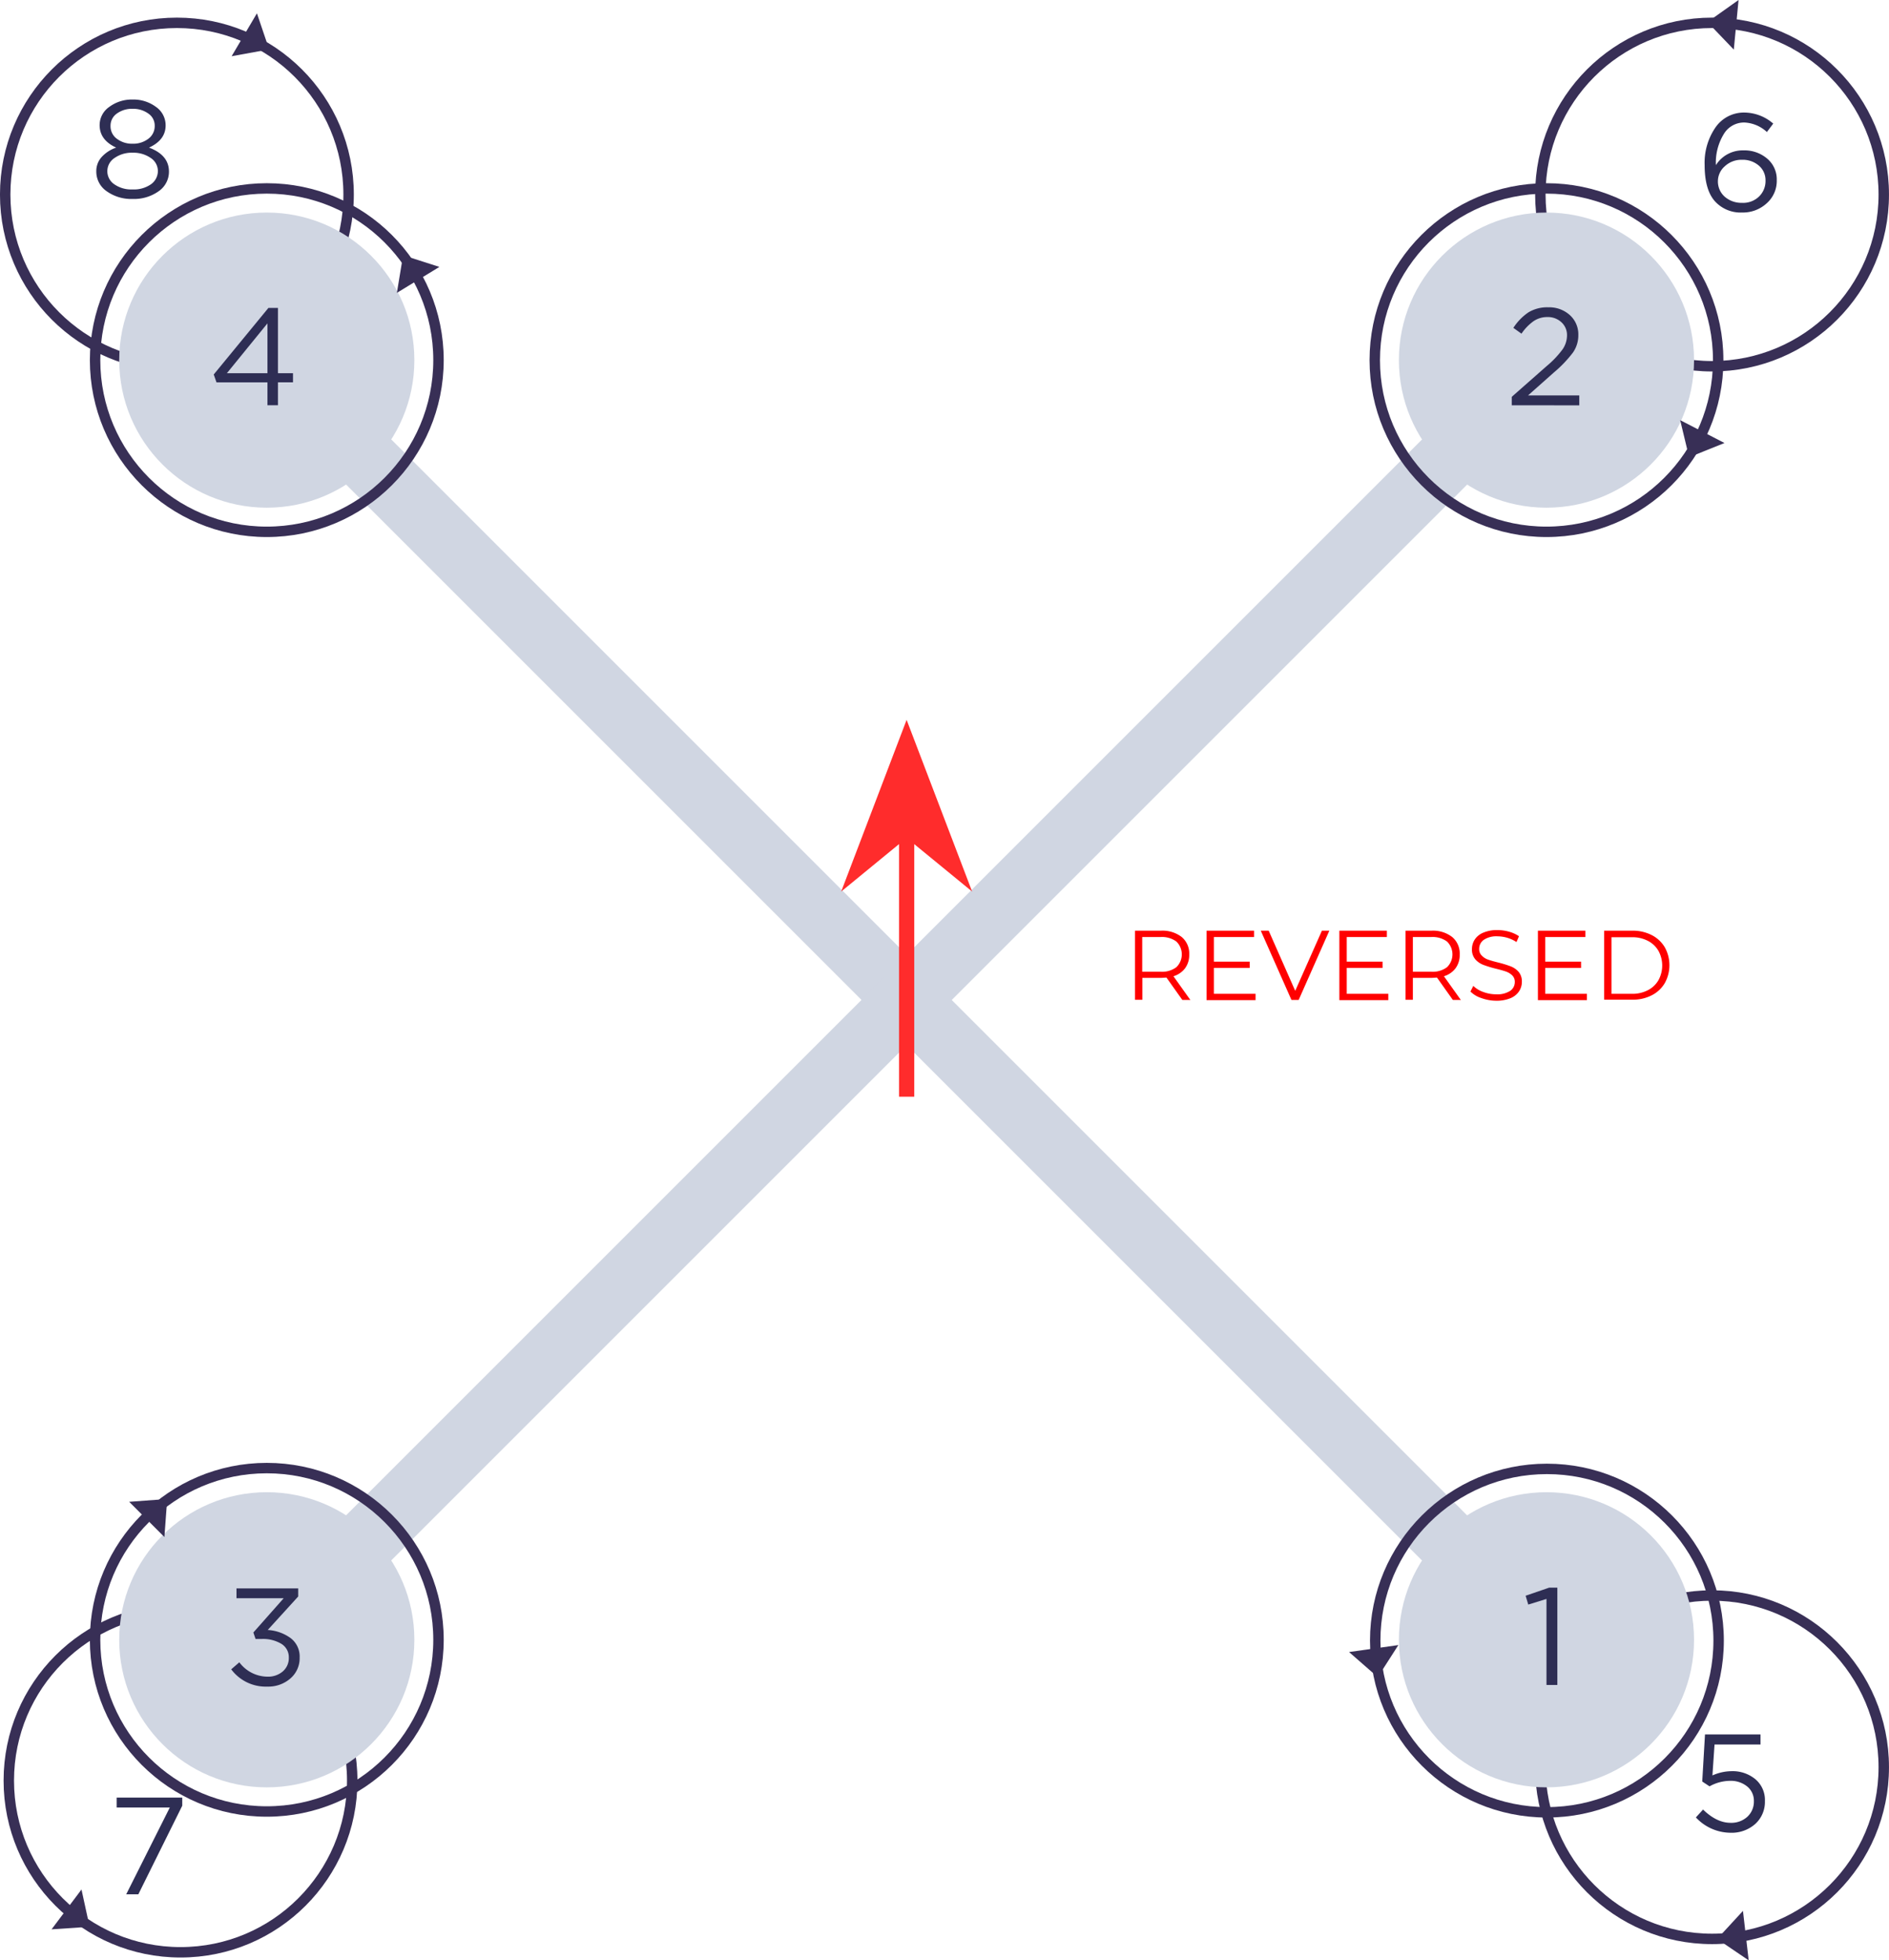 <svg xmlns="http://www.w3.org/2000/svg" viewBox="0 0 465.68 483.28"><defs><style>.cls-1{fill:none;stroke:#382f56;stroke-miterlimit:10;stroke-width:2.57px;}.cls-2{fill:#382f56;}.cls-3{fill:#2e2e54;}.cls-4{fill:#d0d6e2;}.cls-5{fill:#ff2c2c;}.cls-6{fill:red;}</style></defs><g id="Layer_2" data-name="Layer 2"><g id="Layer_1-2" data-name="Layer 1"><circle class="cls-1" cx="422.06" cy="47.96" r="42.33"/><polygon class="cls-2" points="420.92 5.44 428.59 0 427.42 12.23 420.92 5.44"/><path class="cls-3" d="M429.49,52.39a8.55,8.55,0,0,1-6.77-2.82q-2.49-2.84-2.49-8.89a15.35,15.35,0,0,1,2.67-9.26,8.5,8.5,0,0,1,7.24-3.67,10.94,10.94,0,0,1,7,2.72l-1.56,2.08A8.73,8.73,0,0,0,430,30.2a5.81,5.81,0,0,0-5.07,2.89A13.46,13.46,0,0,0,423,40.61v.11a7.8,7.8,0,0,1,6.78-3.65,8.65,8.65,0,0,1,5.83,2,6.67,6.67,0,0,1,2.4,5.34,7.34,7.34,0,0,1-2.45,5.68A8.65,8.65,0,0,1,429.49,52.39Zm0-2.38a5.63,5.63,0,0,0,4.16-1.57,5.31,5.31,0,0,0,1.59-3.95,4.7,4.7,0,0,0-1.64-3.66,6.09,6.09,0,0,0-4.18-1.44A6,6,0,0,0,425.19,41a4.91,4.91,0,0,0-1.69,3.69,5,5,0,0,0,1.7,3.82A6.24,6.24,0,0,0,429.53,50Z"/><circle class="cls-1" cx="43.61" cy="47.96" r="42.33"/><polygon class="cls-2" points="66.35 12.18 57.1 13.86 63.34 3.28 66.35 12.18"/><path class="cls-3" d="M39.09,47.16a10.45,10.45,0,0,1-6.4,1.89,10.43,10.43,0,0,1-6.4-1.91,5.86,5.86,0,0,1-2.55-4.9,5.15,5.15,0,0,1,1.33-3.54,8.52,8.52,0,0,1,3.57-2.31q-4.08-1.87-4.08-5.55a5.46,5.46,0,0,1,2.4-4.5,9.28,9.28,0,0,1,5.73-1.8,9.29,9.29,0,0,1,5.74,1.8,5.51,5.51,0,0,1,2.4,4.57q0,3.6-4.09,5.48,4.9,1.83,4.91,5.89A5.83,5.83,0,0,1,39.09,47.16ZM28.15,45.41a7.29,7.29,0,0,0,4.54,1.29,7.32,7.32,0,0,0,4.55-1.29,4,4,0,0,0,1.68-3.24,3.85,3.85,0,0,0-1.8-3.25,7.47,7.47,0,0,0-4.43-1.27,7.38,7.38,0,0,0-4.44,1.29,3.88,3.88,0,0,0-.1,6.47Zm.66-11.2a6.16,6.16,0,0,0,3.88,1.22,6.12,6.12,0,0,0,3.88-1.22A3.87,3.87,0,0,0,38.14,31a3.56,3.56,0,0,0-1.57-3,6.28,6.28,0,0,0-3.88-1.17,6.27,6.27,0,0,0-3.89,1.17,3.62,3.62,0,0,0-1.55,3A3.81,3.81,0,0,0,28.81,34.21Z"/><circle class="cls-1" cx="422.06" cy="435.66" r="42.33"/><polygon class="cls-2" points="423.31 478 429.68 471.08 431.09 483.28 423.31 478"/><path class="cls-3" d="M426.58,451.82a11.76,11.76,0,0,1-8.51-3.78l1.77-1.94c2.25,2.18,4.5,3.27,6.77,3.27a5.84,5.84,0,0,0,4.16-1.5,5.06,5.06,0,0,0,1.6-3.85,4.52,4.52,0,0,0-1.65-3.61,6.42,6.42,0,0,0-4.28-1.39,10.55,10.55,0,0,0-5,1.36l-1.8-1.19.68-11.61H434v2.49H422.67l-.52,7.62a11.8,11.8,0,0,1,4.7-1.05,8.79,8.79,0,0,1,5.91,2,6.68,6.68,0,0,1,2.33,5.36,7.33,7.33,0,0,1-2.38,5.65A8.74,8.74,0,0,1,426.58,451.82Z"/><circle class="cls-1" cx="44.5" cy="438.96" r="42.33"/><polygon class="cls-2" points="22.09 475 12.71 475.63 20.09 465.81 22.09 475"/><path class="cls-3" d="M31.11,467,41.86,445.6H28.76v-2.45H44.93v2L34.1,467Z"/><rect class="cls-4" x="33.1" y="159.78" width="223.07" height="15.73" transform="translate(160.91 -53.17) rotate(45)"/><circle class="cls-4" cx="65.77" cy="88.78" r="36.38"/><rect class="cls-4" x="190.84" y="317.51" width="223.07" height="15.73" transform="translate(286.1 769.27) rotate(-135)"/><circle class="cls-4" cx="381.24" cy="404.25" r="36.38"/><rect class="cls-4" x="33.1" y="317.51" width="223.07" height="15.73" transform="translate(-187.72 197.58) rotate(-45)"/><circle class="cls-4" cx="65.77" cy="404.25" r="36.38"/><rect class="cls-4" x="190.84" y="159.78" width="223.07" height="15.73" transform="translate(634.73 72.38) rotate(135)"/><circle class="cls-4" cx="381.24" cy="88.78" r="36.38"/><polygon class="cls-5" points="223.5 177.46 207.37 219.79 223.5 206.56 239.65 219.79 223.5 177.46"/><rect class="cls-5" x="221.63" y="203.25" width="3.75" height="67.12"/><circle class="cls-1" cx="381.24" cy="88.78" r="42.33"/><polygon class="cls-2" points="416.4 112.72 425.12 109.21 414.2 103.58 416.4 112.72"/><path class="cls-3" d="M372.68,99.91V97.83l8.65-7.62a23.51,23.51,0,0,0,3.88-4.09,6.09,6.09,0,0,0,1.09-3.4,4.24,4.24,0,0,0-1.4-3.3,4.88,4.88,0,0,0-3.4-1.26,6,6,0,0,0-3.42,1,12,12,0,0,0-3,3.1l-2-1.43A13.29,13.29,0,0,1,376.8,77a8.91,8.91,0,0,1,4.9-1.24,7.54,7.54,0,0,1,5.3,1.92,6.37,6.37,0,0,1,2.09,4.89,7.39,7.39,0,0,1-1.33,4.35,30.59,30.59,0,0,1-4.7,4.91l-6.36,5.65h12.63v2.45Z"/><circle class="cls-1" cx="381.35" cy="404.45" r="42.33"/><polygon class="cls-2" points="339.65 413.46 332.57 407.27 344.73 405.55 339.65 413.46"/><path class="cls-3" d="M381.24,415.38v-21.2l-4.49,1.39-.65-2.18,5.82-2h2v24Z"/><circle class="cls-1" cx="65.77" cy="404.25" r="42.33"/><polygon class="cls-2" points="41.22 369.54 31.84 370.23 40.53 378.92 41.22 369.54"/><path class="cls-3" d="M65.92,415.79A10.6,10.6,0,0,1,57,411.53L59,409.8a8.73,8.73,0,0,0,7,3.54,5.5,5.5,0,0,0,3.71-1.29,4.32,4.32,0,0,0,1.49-3.41,3.85,3.85,0,0,0-1.83-3.39,8.74,8.74,0,0,0-4.84-1.2H63l-.54-1.6L69.94,394H58.3v-2.42H73.51v2L66,401.83a10.66,10.66,0,0,1,5.64,2,5.69,5.69,0,0,1,2.23,4.82,6.56,6.56,0,0,1-2.3,5.15A8.27,8.27,0,0,1,65.92,415.79Z"/><circle class="cls-1" cx="65.77" cy="88.78" r="42.33"/><polygon class="cls-2" points="99.37 62.93 108.32 65.8 97.84 72.2 99.37 62.93"/><path class="cls-3" d="M65.93,99.91V94.26H53.37l-.68-1.94L66.17,75.91h2.35V92h3.71v2.25H68.52v5.65Zm-10-7.9h10V79.72Z"/><path class="cls-6" d="M291.47,246.51,287.56,241c-.44,0-.89.07-1.36.07h-4.59v5.41h-1.8V229.44h6.39a7.71,7.71,0,0,1,5.12,1.56,5.29,5.29,0,0,1,1.85,4.29,5.51,5.51,0,0,1-1,3.38,5.61,5.61,0,0,1-2.89,2l4.17,5.85ZM290,238.44a4.41,4.41,0,0,0,0-6.33,6,6,0,0,0-3.88-1.11h-4.54v8.56h4.54A5.9,5.9,0,0,0,290,238.44Z"/><path class="cls-6" d="M309.52,245v1.56H297.44V229.44h11.71V231h-9.9v6.07h8.83v1.54h-8.83V245Z"/><path class="cls-6" d="M327.71,229.44l-7.56,17.07h-1.78l-7.56-17.07h1.95l6.54,14.83,6.58-14.83Z"/><path class="cls-6" d="M342.25,245v1.56H330.18V229.44h11.71V231H332v6.07h8.83v1.54H332V245Z"/><path class="cls-6" d="M358.16,246.51,354.25,241c-.44,0-.89.07-1.36.07H348.3v5.41h-1.8V229.44h6.39A7.71,7.71,0,0,1,358,231a5.29,5.29,0,0,1,1.85,4.29,5.51,5.51,0,0,1-1,3.38,5.61,5.61,0,0,1-2.89,2l4.17,5.85Zm-1.44-8.07a4.41,4.41,0,0,0,0-6.33,6,6,0,0,0-3.88-1.11H348.3v8.56h4.54A5.9,5.9,0,0,0,356.72,238.44Z"/><path class="cls-6" d="M365.19,246.05a6.67,6.67,0,0,1-2.69-1.61l.7-1.39a6.72,6.72,0,0,0,2.47,1.5,9,9,0,0,0,3.17.57,5.82,5.82,0,0,0,3.44-.84,2.61,2.61,0,0,0,1.15-2.18,2.19,2.19,0,0,0-.63-1.64,4.25,4.25,0,0,0-1.52-.94c-.6-.21-1.44-.45-2.51-.71a27.71,27.71,0,0,1-3.08-.94,5,5,0,0,1-2-1.38,3.65,3.65,0,0,1-.82-2.51,4.23,4.23,0,0,1,.69-2.36,4.6,4.6,0,0,1,2.09-1.69,8.52,8.52,0,0,1,3.52-.64,10.62,10.62,0,0,1,2.86.4,8.24,8.24,0,0,1,2.43,1.11l-.61,1.44a8.66,8.66,0,0,0-2.29-1.06,8.81,8.81,0,0,0-2.39-.35,5.55,5.55,0,0,0-3.38.86,2.7,2.7,0,0,0-1.14,2.24,2.19,2.19,0,0,0,.63,1.64,4,4,0,0,0,1.56,1q.93.33,2.52.72a25.69,25.69,0,0,1,3,.92,5,5,0,0,1,2,1.36,3.61,3.61,0,0,1,.81,2.48,4.21,4.21,0,0,1-.7,2.35,4.67,4.67,0,0,1-2.13,1.69,9,9,0,0,1-3.54.62A10.92,10.92,0,0,1,365.19,246.05Z"/><path class="cls-6" d="M391.21,245v1.56H379.13V229.44h11.71V231h-9.9v6.07h8.83v1.54h-8.83V245Z"/><path class="cls-6" d="M395.45,229.44h6.95a10.18,10.18,0,0,1,4.78,1.08,7.92,7.92,0,0,1,3.22,3,9.09,9.09,0,0,1,0,8.85,7.85,7.85,0,0,1-3.22,3,10.18,10.18,0,0,1-4.78,1.08h-6.95ZM402.31,245a8.19,8.19,0,0,0,3.92-.89,6.33,6.33,0,0,0,2.61-2.46,7.53,7.53,0,0,0,0-7.25,6.33,6.33,0,0,0-2.61-2.46,8.3,8.3,0,0,0-3.92-.89h-5.05V245Z"/></g></g></svg>